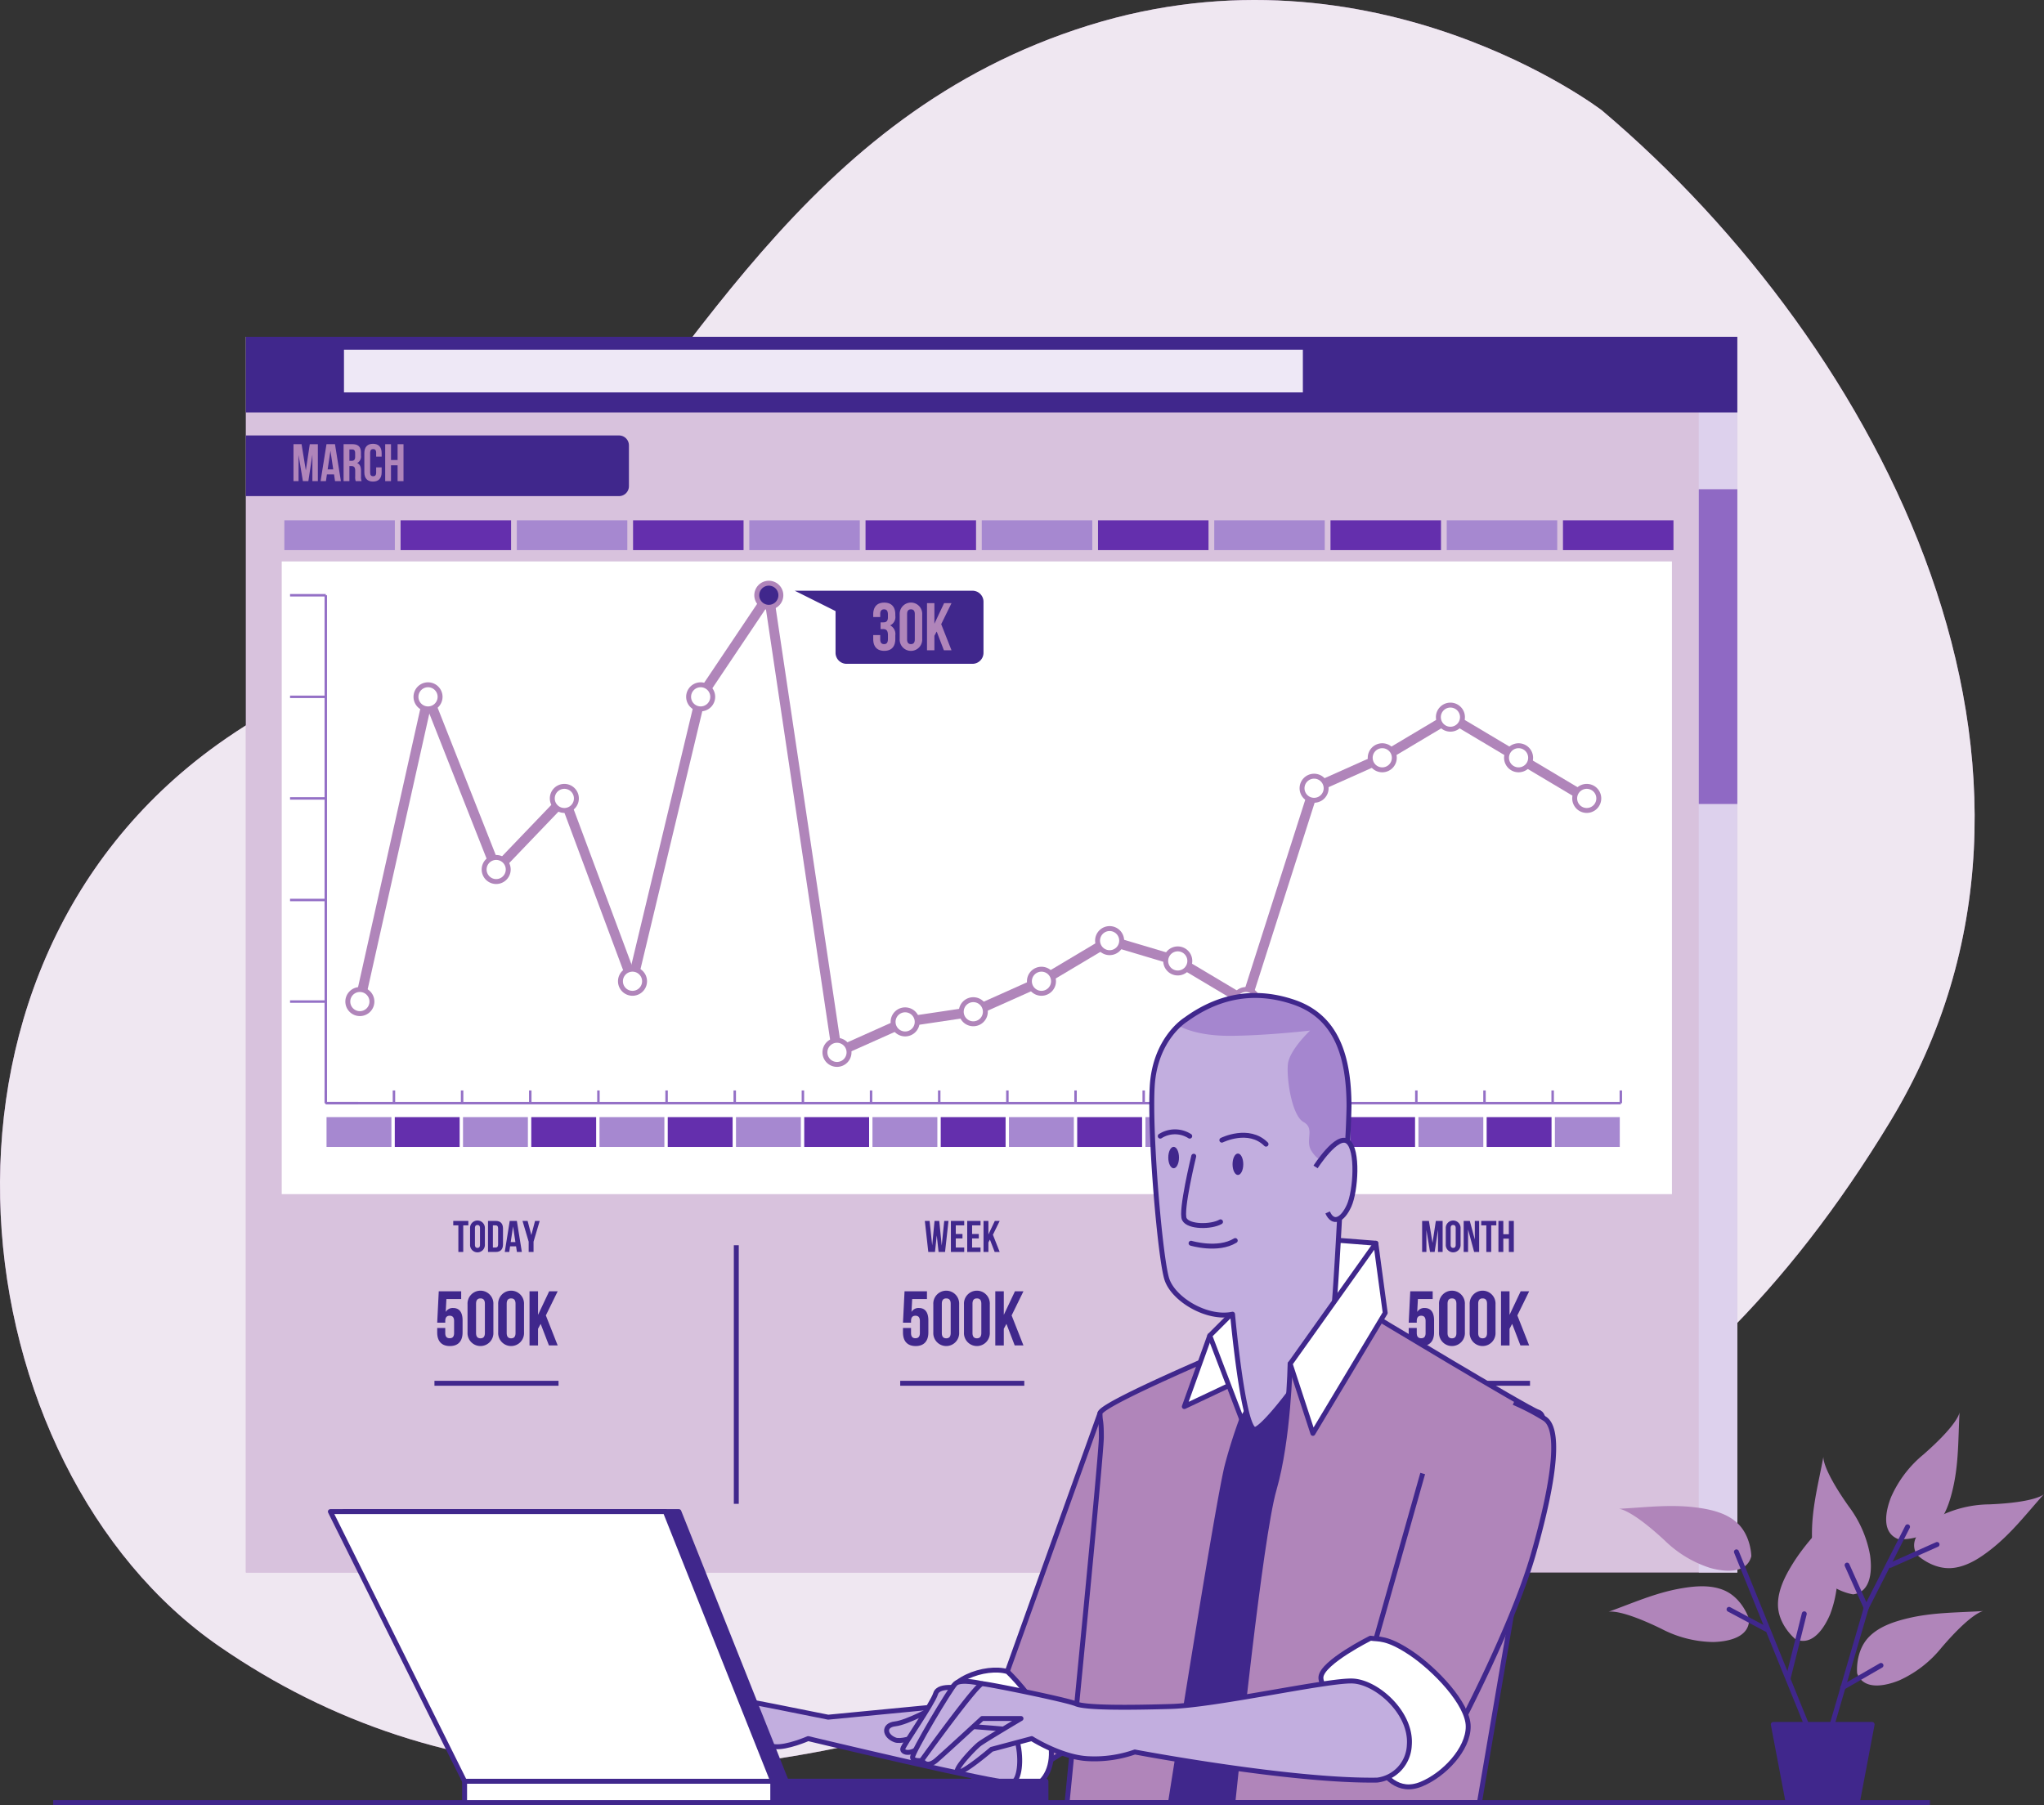 <svg id="_4" data-name="4" xmlns="http://www.w3.org/2000/svg" xmlns:xlink="http://www.w3.org/1999/xlink" width="414.958" height="366.504" viewBox="0 0 414.958 366.504">
  <rect x="0" y="0" width="414.958" height="366.504" fill="#333333" stroke="none"/>
  <defs>
    <clipPath id="clip-path">
      <rect id="Rectángulo_381702" data-name="Rectángulo 381702" width="414.958" height="366.504" fill="none"/>
    </clipPath>
    <clipPath id="clip-path-3">
      <rect id="Rectángulo_381649" data-name="Rectángulo 381649" width="400.878" height="359.475" fill="none"/>
    </clipPath>
    <clipPath id="clip-path-5">
      <rect id="Rectángulo_381653" data-name="Rectángulo 381653" width="302.786" height="250.892" transform="translate(49.914 68.386)" fill="none"/>
    </clipPath>
    <clipPath id="clip-path-9">
      <path id="Trazado_828575" data-name="Trazado 828575" d="M240.71,207.034s-6.252,3.806-6.8,13.592,1.631,35.066,2.99,39.144,8.155,8.155,13.32,7.068c0,0,2.175,23.921,4.621,23.378s15.223-17.67,15.767-22.563,1.359-20.659,1.359-20.659a173.281,173.281,0,0,0,1.9-22.29c0-10.059-2.446-18.214-11.145-21.2a24.212,24.212,0,0,0-7.909-1.383,23.765,23.765,0,0,0-14.11,4.916" fill="none"/>
    </clipPath>
  </defs>
  <g id="Grupo_1076029" data-name="Grupo 1076029" clip-path="url(#clip-path)">
    <g id="Grupo_1076007" data-name="Grupo 1076007">
      <g id="Grupo_1076006" data-name="Grupo 1076006" clip-path="url(#clip-path)">
        <path id="Trazado_828466" data-name="Trazado 828466" d="M325.193,22.4s-46.164-35.357-104.21-17.23S140.006,74.509,107.507,110.234c-17.019,18.709-42.784,26.215-63.239,40.845-65.4,46.78-52.377,146.948.321,183.249,45.621,31.425,101.449,33.118,173.206,6.645s123.194-42.629,166-113.357S382.207,70.57,325.193,22.4" fill="#b085ba"/>
        <g id="Grupo_1076005" data-name="Grupo 1076005" opacity="0.8">
          <g id="Grupo_1076004" data-name="Grupo 1076004">
            <g id="Grupo_1076003" data-name="Grupo 1076003" clip-path="url(#clip-path-3)">
              <path id="Trazado_828467" data-name="Trazado 828467" d="M325.193,22.4s-46.164-35.357-104.21-17.23S140.006,74.509,107.507,110.234c-17.019,18.709-42.784,26.215-63.239,40.845-65.4,46.78-52.377,146.948.321,183.249,45.621,31.425,101.449,33.118,173.206,6.645s123.194-42.629,166-113.357S382.207,70.57,325.193,22.4" fill="#fff"/>
            </g>
          </g>
        </g>
      </g>
    </g>
    <rect id="Rectángulo_381651" data-name="Rectángulo 381651" width="302.786" height="250.893" transform="translate(49.914 68.385)" fill="#b085ba"/>
    <g id="Grupo_1076012" data-name="Grupo 1076012">
      <g id="Grupo_1076011" data-name="Grupo 1076011" clip-path="url(#clip-path)">
        <g id="Grupo_1076010" data-name="Grupo 1076010" opacity="0.5">
          <g id="Grupo_1076009" data-name="Grupo 1076009">
            <g id="Grupo_1076008" data-name="Grupo 1076008" clip-path="url(#clip-path-5)">
              <rect id="Rectángulo_381652" data-name="Rectángulo 381652" width="302.786" height="250.893" transform="translate(49.914 68.385)" fill="#fff"/>
            </g>
          </g>
        </g>
      </g>
    </g>
    <rect id="Rectángulo_381655" data-name="Rectángulo 381655" width="282.229" height="128.463" transform="translate(57.195 113.995)" fill="#fff"/>
    <line id="Línea_4053" data-name="Línea 4053" x2="262.908" transform="translate(66.139 223.986)" fill="none" stroke="#9470c6" stroke-miterlimit="10" stroke-width="0.5"/>
    <line id="Línea_4054" data-name="Línea 4054" y1="2.578" transform="translate(66.139 221.408)" fill="none" stroke="#9470c6" stroke-miterlimit="10" stroke-width="0.5"/>
    <line id="Línea_4055" data-name="Línea 4055" y1="2.578" transform="translate(79.976 221.408)" fill="none" stroke="#9470c6" stroke-miterlimit="10" stroke-width="0.5"/>
    <line id="Línea_4056" data-name="Línea 4056" y1="2.578" transform="translate(93.813 221.408)" fill="none" stroke="#9470c6" stroke-miterlimit="10" stroke-width="0.5"/>
    <line id="Línea_4057" data-name="Línea 4057" y1="2.578" transform="translate(107.651 221.408)" fill="none" stroke="#9470c6" stroke-miterlimit="10" stroke-width="0.5"/>
    <line id="Línea_4058" data-name="Línea 4058" y1="2.578" transform="translate(121.488 221.408)" fill="none" stroke="#9470c6" stroke-miterlimit="10" stroke-width="0.5"/>
    <line id="Línea_4059" data-name="Línea 4059" y1="2.578" transform="translate(135.325 221.408)" fill="none" stroke="#9470c6" stroke-miterlimit="10" stroke-width="0.5"/>
    <line id="Línea_4060" data-name="Línea 4060" y1="2.578" transform="translate(149.163 221.408)" fill="none" stroke="#9470c6" stroke-miterlimit="10" stroke-width="0.5"/>
    <line id="Línea_4061" data-name="Línea 4061" y1="2.578" transform="translate(163 221.408)" fill="none" stroke="#9470c6" stroke-miterlimit="10" stroke-width="0.5"/>
    <line id="Línea_4062" data-name="Línea 4062" y1="2.578" transform="translate(176.837 221.408)" fill="none" stroke="#9470c6" stroke-miterlimit="10" stroke-width="0.5"/>
    <line id="Línea_4063" data-name="Línea 4063" y1="2.578" transform="translate(190.674 221.408)" fill="none" stroke="#9470c6" stroke-miterlimit="10" stroke-width="0.5"/>
    <line id="Línea_4064" data-name="Línea 4064" y1="2.578" transform="translate(204.512 221.408)" fill="none" stroke="#9470c6" stroke-miterlimit="10" stroke-width="0.5"/>
    <line id="Línea_4065" data-name="Línea 4065" y1="2.578" transform="translate(218.349 221.408)" fill="none" stroke="#9470c6" stroke-miterlimit="10" stroke-width="0.5"/>
    <line id="Línea_4066" data-name="Línea 4066" y1="2.578" transform="translate(232.186 221.408)" fill="none" stroke="#9470c6" stroke-miterlimit="10" stroke-width="0.5"/>
    <line id="Línea_4067" data-name="Línea 4067" y1="2.578" transform="translate(246.023 221.408)" fill="none" stroke="#9470c6" stroke-miterlimit="10" stroke-width="0.5"/>
    <line id="Línea_4068" data-name="Línea 4068" y1="2.578" transform="translate(259.861 221.408)" fill="none" stroke="#9470c6" stroke-miterlimit="10" stroke-width="0.5"/>
    <line id="Línea_4069" data-name="Línea 4069" y1="2.578" transform="translate(273.698 221.408)" fill="none" stroke="#9470c6" stroke-miterlimit="10" stroke-width="0.5"/>
    <line id="Línea_4070" data-name="Línea 4070" y1="2.578" transform="translate(287.535 221.408)" fill="none" stroke="#9470c6" stroke-miterlimit="10" stroke-width="0.5"/>
    <line id="Línea_4071" data-name="Línea 4071" y1="2.578" transform="translate(301.372 221.408)" fill="none" stroke="#9470c6" stroke-miterlimit="10" stroke-width="0.5"/>
    <line id="Línea_4072" data-name="Línea 4072" y1="2.578" transform="translate(315.21 221.408)" fill="none" stroke="#9470c6" stroke-miterlimit="10" stroke-width="0.5"/>
    <line id="Línea_4073" data-name="Línea 4073" y1="2.578" transform="translate(329.047 221.408)" fill="none" stroke="#9470c6" stroke-miterlimit="10" stroke-width="0.5"/>
    <line id="Línea_4074" data-name="Línea 4074" y1="103.125" transform="translate(66.139 120.861)" fill="none" stroke="#9470c6" stroke-miterlimit="10" stroke-width="0.5"/>
    <line id="Línea_4075" data-name="Línea 4075" x2="6.573" transform="translate(66.139 223.986)" fill="none" stroke="#9470c6" stroke-miterlimit="10" stroke-width="0.5"/>
    <line id="Línea_4076" data-name="Línea 4076" x1="7.255" transform="translate(58.884 203.361)" fill="none" stroke="#9470c6" stroke-miterlimit="10" stroke-width="0.5"/>
    <line id="Línea_4077" data-name="Línea 4077" x1="7.255" transform="translate(58.884 182.736)" fill="none" stroke="#9470c6" stroke-miterlimit="10" stroke-width="0.5"/>
    <line id="Línea_4078" data-name="Línea 4078" x1="7.255" transform="translate(58.884 162.111)" fill="none" stroke="#9470c6" stroke-miterlimit="10" stroke-width="0.5"/>
    <line id="Línea_4079" data-name="Línea 4079" x1="7.255" transform="translate(58.884 141.486)" fill="none" stroke="#9470c6" stroke-miterlimit="10" stroke-width="0.5"/>
    <line id="Línea_4080" data-name="Línea 4080" x1="7.255" transform="translate(58.884 120.861)" fill="none" stroke="#9470c6" stroke-miterlimit="10" stroke-width="0.5"/>
    <line id="Línea_4081" data-name="Línea 4081" x1="13.837" y2="61.875" transform="translate(73.058 141.486)" fill="none" stroke="#b085ba" stroke-linecap="round" stroke-miterlimit="10" stroke-width="2"/>
    <line id="Línea_4082" data-name="Línea 4082" x1="13.837" y1="35.063" transform="translate(86.895 141.485)" fill="none" stroke="#b085ba" stroke-linecap="round" stroke-miterlimit="10" stroke-width="2"/>
    <line id="Línea_4083" data-name="Línea 4083" x1="13.837" y2="14.438" transform="translate(100.732 162.111)" fill="none" stroke="#b085ba" stroke-linecap="round" stroke-miterlimit="10" stroke-width="2"/>
    <line id="Línea_4084" data-name="Línea 4084" x1="13.837" y1="37.125" transform="translate(114.57 162.111)" fill="none" stroke="#b085ba" stroke-linecap="round" stroke-miterlimit="10" stroke-width="2"/>
    <line id="Línea_4085" data-name="Línea 4085" x1="13.837" y2="57.75" transform="translate(128.407 141.486)" fill="none" stroke="#b085ba" stroke-linecap="round" stroke-miterlimit="10" stroke-width="2"/>
    <line id="Línea_4086" data-name="Línea 4086" x1="13.837" y2="20.625" transform="translate(142.244 120.861)" fill="none" stroke="#b085ba" stroke-linecap="round" stroke-miterlimit="10" stroke-width="2"/>
    <line id="Línea_4087" data-name="Línea 4087" x1="13.837" y1="92.813" transform="translate(156.081 120.86)" fill="none" stroke="#b085ba" stroke-linecap="round" stroke-miterlimit="10" stroke-width="2"/>
    <line id="Línea_4088" data-name="Línea 4088" x1="13.837" y2="6.188" transform="translate(169.919 207.486)" fill="none" stroke="#b085ba" stroke-linecap="round" stroke-miterlimit="10" stroke-width="2"/>
    <line id="Línea_4089" data-name="Línea 4089" x1="13.837" y2="2.062" transform="translate(183.756 205.423)" fill="none" stroke="#b085ba" stroke-linecap="round" stroke-miterlimit="10" stroke-width="2"/>
    <line id="Línea_4090" data-name="Línea 4090" x1="13.837" y2="6.187" transform="translate(197.593 199.236)" fill="none" stroke="#b085ba" stroke-linecap="round" stroke-miterlimit="10" stroke-width="2"/>
    <line id="Línea_4091" data-name="Línea 4091" x1="13.837" y2="8.25" transform="translate(211.43 190.986)" fill="none" stroke="#b085ba" stroke-linecap="round" stroke-miterlimit="10" stroke-width="2"/>
    <line id="Línea_4092" data-name="Línea 4092" x1="13.837" y1="4.125" transform="translate(225.268 190.986)" fill="none" stroke="#b085ba" stroke-linecap="round" stroke-miterlimit="10" stroke-width="2"/>
    <line id="Línea_4093" data-name="Línea 4093" x1="13.837" y1="8.25" transform="translate(239.105 195.111)" fill="none" stroke="#b085ba" stroke-linecap="round" stroke-miterlimit="10" stroke-width="2"/>
    <line id="Línea_4094" data-name="Línea 4094" x1="13.837" y2="43.313" transform="translate(252.942 160.048)" fill="none" stroke="#b085ba" stroke-linecap="round" stroke-miterlimit="10" stroke-width="2"/>
    <line id="Línea_4095" data-name="Línea 4095" x1="13.837" y2="6.187" transform="translate(266.78 153.861)" fill="none" stroke="#b085ba" stroke-linecap="round" stroke-miterlimit="10" stroke-width="2"/>
    <line id="Línea_4096" data-name="Línea 4096" x1="13.837" y2="8.25" transform="translate(280.617 145.611)" fill="none" stroke="#b085ba" stroke-linecap="round" stroke-miterlimit="10" stroke-width="2"/>
    <line id="Línea_4097" data-name="Línea 4097" x1="13.837" y1="8.25" transform="translate(294.454 145.611)" fill="none" stroke="#b085ba" stroke-linecap="round" stroke-miterlimit="10" stroke-width="2"/>
    <line id="Línea_4098" data-name="Línea 4098" x1="13.837" y1="8.25" transform="translate(308.291 153.861)" fill="none" stroke="#b085ba" stroke-linecap="round" stroke-miterlimit="10" stroke-width="2"/>
    <g id="Grupo_1076014" data-name="Grupo 1076014">
      <g id="Grupo_1076013" data-name="Grupo 1076013" clip-path="url(#clip-path)">
        <path id="Trazado_828468" data-name="Trazado 828468" d="M73.058,200.915h0a2.446,2.446,0,1,1-2.447,2.446,2.446,2.446,0,0,1,2.447-2.446" fill="#fff"/>
        <path id="Trazado_828469" data-name="Trazado 828469" d="M73.058,200.915h0a2.446,2.446,0,1,1-2.447,2.446A2.446,2.446,0,0,1,73.058,200.915Z" fill="none" stroke="#b085ba" stroke-linecap="round" stroke-linejoin="round" stroke-width="1"/>
        <path id="Trazado_828470" data-name="Trazado 828470" d="M86.895,139.04h0a2.446,2.446,0,1,1-2.446,2.446,2.446,2.446,0,0,1,2.446-2.446" fill="#fff"/>
        <path id="Trazado_828471" data-name="Trazado 828471" d="M86.895,139.04h0a2.446,2.446,0,1,1-2.446,2.446A2.446,2.446,0,0,1,86.895,139.04Z" fill="none" stroke="#b085ba" stroke-linecap="round" stroke-linejoin="round" stroke-width="1"/>
        <path id="Trazado_828472" data-name="Trazado 828472" d="M100.732,174.1h0a2.445,2.445,0,1,1-2.446,2.447,2.446,2.446,0,0,1,2.446-2.447" fill="#fff"/>
        <path id="Trazado_828473" data-name="Trazado 828473" d="M100.732,174.1h0a2.445,2.445,0,1,1-2.446,2.447A2.446,2.446,0,0,1,100.732,174.1Z" fill="none" stroke="#b085ba" stroke-linecap="round" stroke-linejoin="round" stroke-width="1"/>
        <path id="Trazado_828474" data-name="Trazado 828474" d="M114.569,159.665h0a2.446,2.446,0,1,1-2.446,2.446,2.446,2.446,0,0,1,2.446-2.446" fill="#fff"/>
        <path id="Trazado_828475" data-name="Trazado 828475" d="M114.569,159.665h0a2.446,2.446,0,1,1-2.446,2.446A2.446,2.446,0,0,1,114.569,159.665Z" fill="none" stroke="#b085ba" stroke-linecap="round" stroke-linejoin="round" stroke-width="1"/>
        <path id="Trazado_828476" data-name="Trazado 828476" d="M128.407,196.79h0a2.446,2.446,0,1,1-2.446,2.446,2.446,2.446,0,0,1,2.446-2.446" fill="#fff"/>
        <path id="Trazado_828477" data-name="Trazado 828477" d="M128.407,196.79h0a2.446,2.446,0,1,1-2.446,2.446A2.446,2.446,0,0,1,128.407,196.79Z" fill="none" stroke="#b085ba" stroke-linecap="round" stroke-linejoin="round" stroke-width="1"/>
        <path id="Trazado_828478" data-name="Trazado 828478" d="M142.244,139.04h0a2.446,2.446,0,1,1-2.446,2.446,2.446,2.446,0,0,1,2.446-2.446" fill="#fff"/>
        <path id="Trazado_828479" data-name="Trazado 828479" d="M142.244,139.04h0a2.446,2.446,0,1,1-2.446,2.446A2.446,2.446,0,0,1,142.244,139.04Z" fill="none" stroke="#b085ba" stroke-linecap="round" stroke-linejoin="round" stroke-width="1"/>
        <path id="Trazado_828480" data-name="Trazado 828480" d="M156.081,118.415h0a2.445,2.445,0,1,1-2.446,2.446,2.446,2.446,0,0,1,2.446-2.446" fill="#40278c"/>
        <path id="Trazado_828481" data-name="Trazado 828481" d="M156.081,118.415h0a2.445,2.445,0,1,1-2.446,2.446A2.446,2.446,0,0,1,156.081,118.415Z" fill="none" stroke="#b085ba" stroke-linecap="round" stroke-linejoin="round" stroke-width="1"/>
        <path id="Trazado_828482" data-name="Trazado 828482" d="M169.918,211.228h0a2.446,2.446,0,1,1-2.446,2.446,2.446,2.446,0,0,1,2.446-2.446" fill="#fff"/>
        <path id="Trazado_828483" data-name="Trazado 828483" d="M169.918,211.228h0a2.446,2.446,0,1,1-2.446,2.446A2.446,2.446,0,0,1,169.918,211.228Z" fill="none" stroke="#b085ba" stroke-linecap="round" stroke-linejoin="round" stroke-width="1"/>
        <path id="Trazado_828484" data-name="Trazado 828484" d="M183.756,205.04h0a2.446,2.446,0,1,1-2.446,2.446,2.446,2.446,0,0,1,2.446-2.446" fill="#fff"/>
        <path id="Trazado_828485" data-name="Trazado 828485" d="M183.756,205.04h0a2.446,2.446,0,1,1-2.446,2.446A2.446,2.446,0,0,1,183.756,205.04Z" fill="none" stroke="#b085ba" stroke-linecap="round" stroke-linejoin="round" stroke-width="1"/>
        <path id="Trazado_828486" data-name="Trazado 828486" d="M197.593,202.978h0a2.446,2.446,0,1,1-2.446,2.446,2.446,2.446,0,0,1,2.446-2.446" fill="#fff"/>
        <path id="Trazado_828487" data-name="Trazado 828487" d="M197.593,202.978h0a2.446,2.446,0,1,1-2.446,2.446A2.446,2.446,0,0,1,197.593,202.978Z" fill="none" stroke="#b085ba" stroke-linecap="round" stroke-linejoin="round" stroke-width="1"/>
        <path id="Trazado_828488" data-name="Trazado 828488" d="M211.43,196.79h0a2.446,2.446,0,1,1-2.446,2.446,2.446,2.446,0,0,1,2.446-2.446" fill="#fff"/>
        <path id="Trazado_828489" data-name="Trazado 828489" d="M211.43,196.79h0a2.446,2.446,0,1,1-2.446,2.446A2.446,2.446,0,0,1,211.43,196.79Z" fill="none" stroke="#b085ba" stroke-linecap="round" stroke-linejoin="round" stroke-width="1"/>
        <path id="Trazado_828490" data-name="Trazado 828490" d="M225.268,188.54h0a2.446,2.446,0,1,1-2.447,2.446,2.447,2.447,0,0,1,2.447-2.446" fill="#fff"/>
        <path id="Trazado_828491" data-name="Trazado 828491" d="M225.268,188.54h0a2.446,2.446,0,1,1-2.447,2.446A2.447,2.447,0,0,1,225.268,188.54Z" fill="none" stroke="#b085ba" stroke-linecap="round" stroke-linejoin="round" stroke-width="1"/>
        <path id="Trazado_828492" data-name="Trazado 828492" d="M239.1,192.665h0a2.446,2.446,0,1,1-2.446,2.446,2.446,2.446,0,0,1,2.446-2.446" fill="#fff"/>
        <path id="Trazado_828493" data-name="Trazado 828493" d="M239.1,192.665h0a2.446,2.446,0,1,1-2.446,2.446A2.446,2.446,0,0,1,239.1,192.665Z" fill="none" stroke="#b085ba" stroke-linecap="round" stroke-linejoin="round" stroke-width="1"/>
        <path id="Trazado_828494" data-name="Trazado 828494" d="M252.942,200.915h0a2.446,2.446,0,1,1-2.446,2.446,2.446,2.446,0,0,1,2.446-2.446" fill="#fff"/>
        <path id="Trazado_828495" data-name="Trazado 828495" d="M252.942,200.915h0a2.446,2.446,0,1,1-2.446,2.446A2.446,2.446,0,0,1,252.942,200.915Z" fill="none" stroke="#b085ba" stroke-linecap="round" stroke-linejoin="round" stroke-width="1"/>
        <path id="Trazado_828496" data-name="Trazado 828496" d="M266.779,157.6h0a2.445,2.445,0,1,1-2.446,2.447,2.446,2.446,0,0,1,2.446-2.447" fill="#fff"/>
        <path id="Trazado_828497" data-name="Trazado 828497" d="M266.779,157.6h0a2.445,2.445,0,1,1-2.446,2.447A2.446,2.446,0,0,1,266.779,157.6Z" fill="none" stroke="#b085ba" stroke-linecap="round" stroke-linejoin="round" stroke-width="1"/>
        <path id="Trazado_828498" data-name="Trazado 828498" d="M280.617,151.415h0a2.446,2.446,0,1,1-2.446,2.446,2.446,2.446,0,0,1,2.446-2.446" fill="#fff"/>
        <path id="Trazado_828499" data-name="Trazado 828499" d="M280.617,151.415h0a2.446,2.446,0,1,1-2.446,2.446A2.446,2.446,0,0,1,280.617,151.415Z" fill="none" stroke="#b085ba" stroke-linecap="round" stroke-linejoin="round" stroke-width="1"/>
        <path id="Trazado_828500" data-name="Trazado 828500" d="M294.454,143.165h0a2.446,2.446,0,1,1-2.446,2.446,2.446,2.446,0,0,1,2.446-2.446" fill="#fff"/>
        <path id="Trazado_828501" data-name="Trazado 828501" d="M294.454,143.165h0a2.446,2.446,0,1,1-2.446,2.446A2.446,2.446,0,0,1,294.454,143.165Z" fill="none" stroke="#b085ba" stroke-linecap="round" stroke-linejoin="round" stroke-width="1"/>
        <path id="Trazado_828502" data-name="Trazado 828502" d="M308.291,151.415h0a2.446,2.446,0,1,1-2.446,2.446,2.446,2.446,0,0,1,2.446-2.446" fill="#fff"/>
        <path id="Trazado_828503" data-name="Trazado 828503" d="M308.291,151.415h0a2.446,2.446,0,1,1-2.446,2.446A2.446,2.446,0,0,1,308.291,151.415Z" fill="none" stroke="#b085ba" stroke-linecap="round" stroke-linejoin="round" stroke-width="1"/>
        <path id="Trazado_828504" data-name="Trazado 828504" d="M322.128,159.665h0a2.446,2.446,0,1,1-2.446,2.446,2.446,2.446,0,0,1,2.446-2.446" fill="#fff"/>
        <path id="Trazado_828505" data-name="Trazado 828505" d="M322.128,159.665h0a2.446,2.446,0,1,1-2.446,2.446A2.446,2.446,0,0,1,322.128,159.665Z" fill="none" stroke="#b085ba" stroke-linecap="round" stroke-linejoin="round" stroke-width="1"/>
        <rect id="Rectángulo_381656" data-name="Rectángulo 381656" width="7.824" height="250.893" transform="translate(344.876 68.385)" fill="#ddd1ed"/>
        <rect id="Rectángulo_381657" data-name="Rectángulo 381657" width="7.824" height="63.907" transform="translate(344.876 99.335)" fill="#8f69c4"/>
        <rect id="Rectángulo_381658" data-name="Rectángulo 381658" width="302.786" height="15.359" transform="translate(49.914 68.385)" fill="#40278c"/>
        <path id="Trazado_828506" data-name="Trazado 828506" d="M125.664,100.732H49.913V88.415h75.751a2.017,2.017,0,0,1,2.016,2.016v8.285a2.017,2.017,0,0,1-2.016,2.016" fill="#40278c"/>
        <path id="Trazado_828507" data-name="Trazado 828507" d="M62.09,95.514l.8-5.324h1.639v7.5H63.418V92.311L62.6,97.689H61.49l-.878-5.3v5.3H59.583v-7.5h1.639Z" fill="#b085ba"/>
        <path id="Trazado_828508" data-name="Trazado 828508" d="M69.206,97.689H68.017l-.2-1.361H66.367l-.2,1.361H65.082l1.2-7.5h1.725ZM66.517,95.31h1.135l-.567-3.792Z" fill="#b085ba"/>
        <path id="Trazado_828509" data-name="Trazado 828509" d="M72.217,97.688a2.318,2.318,0,0,1-.106-.921V95.589c0-.7-.236-.954-.772-.954h-.407v3.053H69.754v-7.5h1.778c1.221,0,1.746.568,1.746,1.725V92.5a1.494,1.494,0,0,1-.771,1.521c.589.246.782.814.782,1.6v1.157a2.2,2.2,0,0,0,.128.91Zm-1.285-6.427v2.3h.461c.439,0,.707-.193.707-.793v-.739c0-.535-.182-.771-.6-.771Z" fill="#b085ba"/>
        <path id="Trazado_828510" data-name="Trazado 828510" d="M77.479,94.893v1c0,1.2-.6,1.886-1.757,1.886s-1.756-.686-1.756-1.886v-3.9c0-1.2.6-1.885,1.756-1.885s1.757.685,1.757,1.885v.728H76.365v-.8c0-.535-.236-.739-.611-.739s-.61.2-.61.739v4.049c0,.536.235.728.61.728s.611-.192.611-.728V94.893Z" fill="#b085ba"/>
        <path id="Trazado_828511" data-name="Trazado 828511" d="M79.376,97.689H78.2v-7.5h1.178V93.4h1.339V90.191h1.2v7.5h-1.2V94.475H79.376Z" fill="#b085ba"/>
        <rect id="Rectángulo_381659" data-name="Rectángulo 381659" width="194.667" height="8.667" transform="translate(69.831 71.004)" fill="#eee8f6"/>
        <rect id="Rectángulo_381660" data-name="Rectángulo 381660" width="13.171" height="6.055" transform="translate(66.29 226.821)" fill="#a688d0"/>
        <rect id="Rectángulo_381661" data-name="Rectángulo 381661" width="13.17" height="6.055" transform="translate(80.145 226.821)" fill="#642fad"/>
        <rect id="Rectángulo_381662" data-name="Rectángulo 381662" width="13.171" height="6.055" transform="translate(93.998 226.821)" fill="#a688d0"/>
        <rect id="Rectángulo_381663" data-name="Rectángulo 381663" width="13.171" height="6.055" transform="translate(107.852 226.821)" fill="#642fad"/>
        <rect id="Rectángulo_381664" data-name="Rectángulo 381664" width="13.17" height="6.055" transform="translate(121.707 226.821)" fill="#a688d0"/>
        <rect id="Rectángulo_381665" data-name="Rectángulo 381665" width="13.171" height="6.055" transform="translate(135.561 226.821)" fill="#642fad"/>
        <rect id="Rectángulo_381666" data-name="Rectángulo 381666" width="13.171" height="6.055" transform="translate(149.415 226.821)" fill="#a688d0"/>
        <rect id="Rectángulo_381667" data-name="Rectángulo 381667" width="13.171" height="6.055" transform="translate(163.269 226.821)" fill="#642fad"/>
        <rect id="Rectángulo_381668" data-name="Rectángulo 381668" width="13.171" height="6.055" transform="translate(177.123 226.821)" fill="#a688d0"/>
        <rect id="Rectángulo_381669" data-name="Rectángulo 381669" width="13.171" height="6.055" transform="translate(190.978 226.821)" fill="#642fad"/>
        <rect id="Rectángulo_381670" data-name="Rectángulo 381670" width="13.171" height="6.055" transform="translate(204.832 226.821)" fill="#a688d0"/>
        <rect id="Rectángulo_381671" data-name="Rectángulo 381671" width="13.17" height="6.055" transform="translate(218.687 226.821)" fill="#642fad"/>
        <rect id="Rectángulo_381672" data-name="Rectángulo 381672" width="13.17" height="6.055" transform="translate(232.541 226.821)" fill="#a688d0"/>
        <rect id="Rectángulo_381673" data-name="Rectángulo 381673" width="13.171" height="6.055" transform="translate(246.395 226.821)" fill="#642fad"/>
        <rect id="Rectángulo_381674" data-name="Rectángulo 381674" width="13.17" height="6.055" transform="translate(260.25 226.821)" fill="#a688d0"/>
        <rect id="Rectángulo_381675" data-name="Rectángulo 381675" width="13.171" height="6.055" transform="translate(274.103 226.821)" fill="#642fad"/>
        <rect id="Rectángulo_381676" data-name="Rectángulo 381676" width="13.17" height="6.055" transform="translate(287.958 226.821)" fill="#a688d0"/>
        <rect id="Rectángulo_381677" data-name="Rectángulo 381677" width="13.171" height="6.055" transform="translate(301.811 226.821)" fill="#642fad"/>
        <rect id="Rectángulo_381678" data-name="Rectángulo 381678" width="13.171" height="6.055" transform="translate(315.666 226.821)" fill="#a688d0"/>
        <rect id="Rectángulo_381679" data-name="Rectángulo 381679" width="22.433" height="6.055" transform="translate(57.726 105.641)" fill="#a688d0"/>
        <rect id="Rectángulo_381680" data-name="Rectángulo 381680" width="22.433" height="6.055" transform="translate(81.324 105.641)" fill="#642fad"/>
        <rect id="Rectángulo_381681" data-name="Rectángulo 381681" width="22.433" height="6.055" transform="translate(104.922 105.641)" fill="#a688d0"/>
        <rect id="Rectángulo_381682" data-name="Rectángulo 381682" width="22.433" height="6.055" transform="translate(128.519 105.641)" fill="#642fad"/>
        <rect id="Rectángulo_381683" data-name="Rectángulo 381683" width="22.433" height="6.055" transform="translate(152.117 105.641)" fill="#a688d0"/>
        <rect id="Rectángulo_381684" data-name="Rectángulo 381684" width="22.433" height="6.055" transform="translate(175.715 105.641)" fill="#642fad"/>
        <rect id="Rectángulo_381685" data-name="Rectángulo 381685" width="22.433" height="6.055" transform="translate(199.313 105.641)" fill="#a688d0"/>
        <rect id="Rectángulo_381686" data-name="Rectángulo 381686" width="22.433" height="6.055" transform="translate(222.911 105.641)" fill="#642fad"/>
        <rect id="Rectángulo_381687" data-name="Rectángulo 381687" width="22.433" height="6.055" transform="translate(246.509 105.641)" fill="#a688d0"/>
        <rect id="Rectángulo_381688" data-name="Rectángulo 381688" width="22.433" height="6.055" transform="translate(270.107 105.641)" fill="#642fad"/>
        <rect id="Rectángulo_381689" data-name="Rectángulo 381689" width="22.433" height="6.055" transform="translate(293.705 105.641)" fill="#a688d0"/>
        <rect id="Rectángulo_381690" data-name="Rectángulo 381690" width="22.433" height="6.055" transform="translate(317.303 105.641)" fill="#642fad"/>
        <path id="Trazado_828512" data-name="Trazado 828512" d="M197.418,119.938H161.34l8.286,4.143v8.458a2.243,2.243,0,0,0,2.244,2.244h25.548a2.244,2.244,0,0,0,2.244-2.244V122.182a2.244,2.244,0,0,0-2.244-2.244" fill="#40278c"/>
        <path id="Trazado_828513" data-name="Trazado 828513" d="M180.257,124.817c0-.862-.3-1.094-.78-1.094s-.78.26-.78.944v.615h-1.422v-.52c0-1.532.766-2.407,2.243-2.407s2.243.875,2.243,2.407v.246a1.865,1.865,0,0,1-1.053,1.97,1.953,1.953,0,0,1,1.053,2.011v.752c0,1.533-.766,2.408-2.243,2.408s-2.243-.875-2.243-2.408v-.793H178.7v.889c0,.684.3.944.78.944s.78-.232.78-1.08v-.753c0-.889-.3-1.217-.985-1.217h-.506v-1.368h.588c.561,0,.9-.246.9-1.012Z" fill="#b085ba"/>
        <path id="Trazado_828514" data-name="Trazado 828514" d="M182.65,124.762a2.288,2.288,0,1,1,4.569,0v4.979a2.288,2.288,0,1,1-4.569,0Zm1.505,5.075c0,.684.3.944.78.944s.78-.26.78-.944v-5.171c0-.684-.3-.943-.78-.943s-.78.259-.78.943Z" fill="#b085ba"/>
        <path id="Trazado_828515" data-name="Trazado 828515" d="M190.159,128.223l-.465.876v2.94h-1.5v-9.575h1.5v4.172l1.97-4.172h1.505l-2.093,4.268,2.093,5.307h-1.546Z" fill="#b085ba"/>
        <path id="Trazado_828516" data-name="Trazado 828516" d="M90.393,269.629v1.02c0,.786.345,1.068.9,1.068s.895-.282.895-1.068v-2.418c0-.785-.346-1.083-.895-1.083s-.9.3-.9,1.083v.331H88.759l.315-6.375h4.553v1.57h-3l-.141,2.622a1.646,1.646,0,0,1,1.508-.8c1.271,0,1.915.895,1.915,2.512v2.45c0,1.758-.879,2.763-2.576,2.763s-2.575-1.005-2.575-2.763v-.911Z" fill="#40278c"/>
        <path id="Trazado_828517" data-name="Trazado 828517" d="M94.917,264.824a2.626,2.626,0,1,1,5.245,0v5.716a2.626,2.626,0,1,1-5.245,0Zm1.727,5.825c0,.785.346,1.084.9,1.084s.895-.3.895-1.084v-5.935c0-.785-.346-1.083-.895-1.083s-.9.3-.9,1.083Z" fill="#40278c"/>
        <path id="Trazado_828518" data-name="Trazado 828518" d="M101.138,264.824a2.626,2.626,0,1,1,5.245,0v5.716a2.626,2.626,0,1,1-5.245,0Zm1.727,5.825c0,.785.346,1.084.9,1.084s.894-.3.894-1.084v-5.935c0-.785-.346-1.083-.894-1.083s-.9.3-.9,1.083Z" fill="#40278c"/>
        <path id="Trazado_828519" data-name="Trazado 828519" d="M109.761,268.8l-.534,1.005v3.376H107.5V262.187h1.727v4.789l2.262-4.789h1.726l-2.4,4.9,2.4,6.093h-1.774Z" fill="#40278c"/>
        <line id="Línea_4099" data-name="Línea 4099" x2="25.189" transform="translate(88.198 280.863)" fill="none" stroke="#40278c" stroke-miterlimit="10" stroke-width="1"/>
        <path id="Trazado_828520" data-name="Trazado 828520" d="M184.951,269.629v1.02c0,.786.345,1.068.895,1.068s.9-.282.9-1.068v-2.418c0-.785-.346-1.083-.9-1.083s-.895.3-.895,1.083v.331h-1.634l.315-6.375h4.553v1.57h-3l-.141,2.622a1.646,1.646,0,0,1,1.508-.8c1.271,0,1.915.895,1.915,2.512v2.45c0,1.758-.879,2.763-2.576,2.763s-2.575-1.005-2.575-2.763v-.911Z" fill="#40278c"/>
        <path id="Trazado_828521" data-name="Trazado 828521" d="M189.475,264.824a2.626,2.626,0,1,1,5.245,0v5.716a2.626,2.626,0,1,1-5.245,0Zm1.727,5.825c0,.785.346,1.084.9,1.084s.9-.3.9-1.084v-5.935c0-.785-.346-1.083-.9-1.083s-.9.3-.9,1.083Z" fill="#40278c"/>
        <path id="Trazado_828522" data-name="Trazado 828522" d="M195.7,264.824a2.626,2.626,0,1,1,5.245,0v5.716a2.626,2.626,0,1,1-5.245,0Zm1.728,5.825c0,.785.345,1.084.894,1.084s.9-.3.9-1.084v-5.935c0-.785-.346-1.083-.9-1.083s-.894.3-.894,1.083Z" fill="#40278c"/>
        <path id="Trazado_828523" data-name="Trazado 828523" d="M204.318,268.8l-.534,1.005v3.376h-1.727V262.187h1.727v4.789l2.262-4.789h1.726l-2.4,4.9,2.4,6.093H206Z" fill="#40278c"/>
        <line id="Línea_4100" data-name="Línea 4100" x2="25.189" transform="translate(182.755 280.863)" fill="none" stroke="#40278c" stroke-miterlimit="10" stroke-width="1"/>
        <path id="Trazado_828524" data-name="Trazado 828524" d="M287.62,269.629v1.02c0,.786.345,1.068.9,1.068s.895-.282.895-1.068v-2.418c0-.785-.346-1.083-.895-1.083s-.9.3-.9,1.083v.331h-1.634l.315-6.375h4.553v1.57h-3l-.141,2.622a1.646,1.646,0,0,1,1.508-.8c1.271,0,1.915.895,1.915,2.512v2.45c0,1.758-.879,2.763-2.576,2.763s-2.575-1.005-2.575-2.763v-.911Z" fill="#40278c"/>
        <path id="Trazado_828525" data-name="Trazado 828525" d="M292.144,264.824a2.626,2.626,0,1,1,5.245,0v5.716a2.626,2.626,0,1,1-5.245,0Zm1.727,5.825c0,.785.346,1.084.9,1.084s.894-.3.894-1.084v-5.935c0-.785-.346-1.083-.894-1.083s-.9.3-.9,1.083Z" fill="#40278c"/>
        <path id="Trazado_828526" data-name="Trazado 828526" d="M298.364,264.824a2.626,2.626,0,1,1,5.245,0v5.716a2.626,2.626,0,1,1-5.245,0Zm1.727,5.825c0,.785.346,1.084.9,1.084s.894-.3.894-1.084v-5.935c0-.785-.346-1.083-.894-1.083s-.9.3-.9,1.083Z" fill="#40278c"/>
        <path id="Trazado_828527" data-name="Trazado 828527" d="M306.987,268.8l-.534,1.005v3.376h-1.727V262.187h1.727v4.789l2.262-4.789h1.726l-2.4,4.9,2.4,6.093h-1.774Z" fill="#40278c"/>
        <line id="Línea_4101" data-name="Línea 4101" x2="25.189" transform="translate(285.424 280.863)" fill="none" stroke="#40278c" stroke-miterlimit="10" stroke-width="1"/>
        <line id="Línea_4102" data-name="Línea 4102" y2="52.503" transform="translate(149.477 252.836)" fill="none" stroke="#40278c" stroke-miterlimit="10" stroke-width="1"/>
        <line id="Línea_4103" data-name="Línea 4103" y2="52.503" transform="translate(252.325 252.836)" fill="none" stroke="#40278c" stroke-miterlimit="10" stroke-width="1"/>
        <path id="Trazado_828528" data-name="Trazado 828528" d="M92.017,247.9h3.061v.9H94.043v5.4h-.99v-5.4H92.017Z" fill="#40278c"/>
        <path id="Trazado_828529" data-name="Trazado 828529" d="M95.429,249.409a1.506,1.506,0,1,1,3.007,0v3.277a1.506,1.506,0,1,1-3.007,0Zm.99,3.341c0,.449.2.621.513.621s.513-.172.513-.621v-3.4c0-.451-.2-.621-.513-.621s-.513.17-.513.621Z" fill="#40278c"/>
        <path id="Trazado_828530" data-name="Trazado 828530" d="M99.074,247.9h1.566c.99,0,1.476.548,1.476,1.556v3.188c0,1.008-.486,1.557-1.476,1.557H99.074Zm.99.9v4.5h.558c.315,0,.5-.162.5-.612v-3.278c0-.45-.189-.612-.5-.612Z" fill="#40278c"/>
        <path id="Trazado_828531" data-name="Trazado 828531" d="M105.941,254.2h-1l-.172-1.144h-1.215l-.171,1.144h-.909l1.008-6.3h1.449Zm-2.26-2h.955l-.478-3.186Z" fill="#40278c"/>
        <path id="Trazado_828532" data-name="Trazado 828532" d="M107.327,252.111l-1.251-4.213h1.035l.756,2.871.756-2.871h.945l-1.251,4.213V254.2h-.99Z" fill="#40278c"/>
        <path id="Trazado_828533" data-name="Trazado 828533" d="M190.174,250.841l-.359,3.358h-1.36l-.7-6.3h.963l.531,4.968.477-4.968h.955l.5,5.005.513-5.005h.864l-.7,6.3h-1.315Z" fill="#40278c"/>
        <path id="Trazado_828534" data-name="Trazado 828534" d="M194.036,250.553h1.359v.9h-1.359V253.3h1.71v.9h-2.7v-6.3h2.7v.9h-1.71Z" fill="#40278c"/>
        <path id="Trazado_828535" data-name="Trazado 828535" d="M197.347,250.553h1.359v.9h-1.359V253.3h1.711v.9h-2.7v-6.3h2.7v.9h-1.711Z" fill="#40278c"/>
        <path id="Trazado_828536" data-name="Trazado 828536" d="M200.965,251.688l-.306.576V254.2h-.99v-6.3h.99v2.745l1.3-2.745h.99l-1.376,2.808,1.376,3.494h-1.017Z" fill="#40278c"/>
        <path id="Trazado_828537" data-name="Trazado 828537" d="M290.819,252.371l.675-4.474h1.378v6.3h-.937v-4.519l-.684,4.519h-.936l-.738-4.457V254.2h-.865v-6.3h1.378Z" fill="#40278c"/>
        <path id="Trazado_828538" data-name="Trazado 828538" d="M293.51,249.409a1.506,1.506,0,1,1,3.007,0v3.277a1.506,1.506,0,1,1-3.007,0Zm.99,3.341c0,.449.2.621.513.621s.513-.172.513-.621v-3.4c0-.451-.2-.621-.513-.621s-.513.17-.513.621Z" fill="#40278c"/>
        <path id="Trazado_828539" data-name="Trazado 828539" d="M298.036,249.635V254.2h-.891v-6.3h1.243l1.017,3.771V247.9h.882v6.3h-1.018Z" fill="#40278c"/>
        <path id="Trazado_828540" data-name="Trazado 828540" d="M300.71,247.9h3.061v.9h-1.036v5.4h-.99v-5.4H300.71Z" fill="#40278c"/>
        <path id="Trazado_828541" data-name="Trazado 828541" d="M305.191,254.2h-.99v-6.3h.99v2.7h1.125v-2.7h1.009v6.3h-1.009v-2.7h-1.125Z" fill="#40278c"/>
      </g>
    </g>
    <g id="Grupo_1076016" data-name="Grupo 1076016">
      <g id="Grupo_1076015" data-name="Grupo 1076015" clip-path="url(#clip-path)">
        <path id="Trazado_828542" data-name="Trazado 828542" d="M355.072,328.719s-1.334-4.334-5.223-5.89c-2.7-1.081-5.816-.8-8.616-.311-5.219.908-9.773,2.982-14.721,4.756,0,0,2.111-.778,10.779,3.445a23.333,23.333,0,0,0,10.5,2.681c2.933-.066,7.426-.9,7.286-4.681" fill="#b085ba"/>
        <path id="Trazado_828543" data-name="Trazado 828543" d="M355.542,315.986s-.025-4.534-3.3-7.148c-2.276-1.816-5.337-2.444-8.159-2.786-5.258-.639-10.218.032-15.467.3,0,0,2.246-.135,9.325,6.412a23.321,23.321,0,0,0,9.272,5.6c2.827.785,7.37,1.283,8.328-2.376" fill="#b085ba"/>
        <path id="Trazado_828544" data-name="Trazado 828544" d="M364.5,332.823s-3.537-2.837-3.549-7.027c-.008-2.911,1.4-5.7,2.887-8.123,2.769-4.517,6.376-7.985,9.85-11.93,0,0-1.5,1.676-.773,11.29a23.321,23.321,0,0,1-1.377,10.743c-1.143,2.7-3.576,6.571-7.038,5.047" fill="#b085ba"/>
        <path id="Trazado_828545" data-name="Trazado 828545" d="M377.028,339.787s-.5-4.507,2.451-7.481c2.05-2.067,5.018-3.045,7.781-3.712,5.15-1.242,10.153-1.149,15.4-1.489,0,0-2.246.125-8.52,7.447a23.318,23.318,0,0,1-8.563,6.632c-2.718,1.106-7.172,2.127-8.547-1.4" fill="#b085ba"/>
        <path id="Trazado_828546" data-name="Trazado 828546" d="M376.207,323.722s-4.492-.618-6.654-4.206c-1.5-2.494-1.725-5.61-1.7-8.453.055-5.3,1.369-10.126,2.323-15.295,0,0-.428,2.209,5.136,10.084a23.321,23.321,0,0,1,4.337,9.925c.407,2.9.307,7.474-3.446,7.945" fill="#b085ba"/>
        <path id="Trazado_828547" data-name="Trazado 828547" d="M389.136,315.655s3.231,3.181,7.393,2.7c2.893-.331,5.5-2.057,7.731-3.816,4.162-3.276,7.186-7.264,10.7-11.174,0,0-1.489,1.687-11.122,2.085a23.329,23.329,0,0,0-10.509,2.622c-2.551,1.45-6.109,4.319-4.191,7.579" fill="#b085ba"/>
        <path id="Trazado_828548" data-name="Trazado 828548" d="M385.394,312.509s4.512.453,7.456-2.527c2.045-2.072,2.993-5.05,3.631-7.82,1.189-5.162,1.045-10.164,1.331-15.413,0,0-.1,2.248-7.359,8.6a23.322,23.322,0,0,0-6.544,8.631c-1.078,2.729-2.053,7.194,1.485,8.532" fill="#b085ba"/>
        <path id="Trazado_828549" data-name="Trazado 828549" d="M369.287,356.42,361.5,337.252l-8.985-22.163" fill="none" stroke="#40278c" stroke-linecap="round" stroke-linejoin="round" stroke-width="1"/>
        <path id="Trazado_828550" data-name="Trazado 828550" d="M371.084,353.126l7.787-26.655L387.257,310" fill="none" stroke="#40278c" stroke-linecap="round" stroke-linejoin="round" stroke-width="1"/>
        <line id="Línea_4104" data-name="Línea 4104" y1="4.492" x2="7.787" transform="translate(374.079 338.151)" fill="none" stroke="#40278c" stroke-linecap="round" stroke-linejoin="round" stroke-width="1"/>
        <line id="Línea_4105" data-name="Línea 4105" x1="3.893" y1="8.686" transform="translate(374.978 317.784)" fill="none" stroke="#40278c" stroke-linecap="round" stroke-linejoin="round" stroke-width="1"/>
        <line id="Línea_4106" data-name="Línea 4106" y1="4.236" x2="9.503" transform="translate(383.743 313.592)" fill="none" stroke="#40278c" stroke-linecap="round" stroke-linejoin="round" stroke-width="1"/>
        <line id="Línea_4107" data-name="Línea 4107" y1="13.178" x2="3.294" transform="translate(362.997 327.668)" fill="none" stroke="#40278c" stroke-linecap="round" stroke-linejoin="round" stroke-width="1"/>
        <line id="Línea_4108" data-name="Línea 4108" x1="7.611" y1="4.06" transform="translate(351.017 326.77)" fill="none" stroke="#40278c" stroke-linecap="round" stroke-linejoin="round" stroke-width="1"/>
        <path id="Trazado_828551" data-name="Trazado 828551" d="M377.059,366H363.012L360,350.131h20.066Z" fill="#40278c"/>
        <path id="Trazado_828552" data-name="Trazado 828552" d="M377.059,366H363.012L360,350.131h20.066Z" fill="none" stroke="#40278c" stroke-linecap="round" stroke-linejoin="round" stroke-width="1"/>
      </g>
    </g>
    <path id="Trazado_828553" data-name="Trazado 828553" d="M223.313,286.953l-20.388,56.814,4.35,17.4,13.863-8.7,7.34-59.532Z" fill="#b085ba"/>
    <path id="Trazado_828554" data-name="Trazado 828554" d="M223.313,286.953l-20.388,56.814,4.35,17.4,13.863-8.7,7.34-59.532Z" fill="none" stroke="#40278c" stroke-linejoin="round" stroke-width="1"/>
    <g id="Grupo_1076018" data-name="Grupo 1076018">
      <g id="Grupo_1076017" data-name="Grupo 1076017" clip-path="url(#clip-path)">
        <path id="Trazado_828555" data-name="Trazado 828555" d="M204.557,339.418s5.437,5.165,7.611,10.6,1.36,9.514-.815,11.688-5.437,2.175-9.514,2.175-9.515-11.417-10.058-17.125,8.427-8.7,12.776-7.34" fill="#fff"/>
        <path id="Trazado_828556" data-name="Trazado 828556" d="M204.557,339.418s5.437,5.165,7.611,10.6,1.36,9.514-.815,11.688-5.437,2.175-9.514,2.175-9.515-11.417-10.058-17.125S200.208,338.059,204.557,339.418Z" fill="none" stroke="#40278c" stroke-linejoin="round" stroke-width="1"/>
        <path id="Trazado_828557" data-name="Trazado 828557" d="M131.433,348.66s-9.242,4.349-8.427,5.165,7.068-2.175,8.427-2.447,2.99-3.262,0-2.718" fill="#c2aedf"/>
        <path id="Trazado_828558" data-name="Trazado 828558" d="M131.433,348.66s-9.242,4.349-8.427,5.165,7.068-2.175,8.427-2.447S134.423,348.116,131.433,348.66Z" fill="none" stroke="#40278c" stroke-linejoin="round" stroke-width="1"/>
        <path id="Trazado_828559" data-name="Trazado 828559" d="M134.967,345.67s-2.99-.544-3.534.816-2.99,8.7-2.718,10.329,2.718-1.631,3.805-3.262,2.447-7.883,2.447-7.883" fill="#c2aedf"/>
        <path id="Trazado_828560" data-name="Trazado 828560" d="M134.967,345.67s-2.99-.544-3.534.816-2.99,8.7-2.718,10.329,2.718-1.631,3.805-3.262S134.967,345.67,134.967,345.67Z" fill="none" stroke="#40278c" stroke-linejoin="round" stroke-width="1"/>
        <path id="Trazado_828561" data-name="Trazado 828561" d="M140.675,345.67s-4.893-1.359-5.708,0-5.165,10.874-5.165,10.874-.544,1.087,1.9,0,8.97-10.874,8.97-10.874" fill="#c2aedf"/>
        <path id="Trazado_828562" data-name="Trazado 828562" d="M140.675,345.67s-4.893-1.359-5.708,0-5.165,10.874-5.165,10.874-.544,1.087,1.9,0S140.675,345.67,140.675,345.67Z" fill="none" stroke="#40278c" stroke-linejoin="round" stroke-width="1"/>
        <path id="Trazado_828563" data-name="Trazado 828563" d="M199.12,345.67l-30.989,2.99s-21.475-4.349-23.922-4.621-4.893,1.631-5.98,3.262-7.883,10.33-7.883,10.33l1.631.544,9.514-7.612s5.165-.272,6.8-.272-4.621,3.534-6.524,3.806-4.078.544-3.806,1.631,5.165,1.359,6.252,1.359,8.7-2.718,8.7-2.718,1.9,0,4.349.272,6.8-1.631,6.8-1.631,38.6,9.242,41.319,8.97,2.918-14.5-6.252-16.31" fill="#c2aedf"/>
        <path id="Trazado_828564" data-name="Trazado 828564" d="M199.12,345.67l-30.989,2.99s-21.475-4.349-23.922-4.621-4.893,1.631-5.98,3.262-7.883,10.33-7.883,10.33l1.631.544,9.514-7.612s5.165-.272,6.8-.272-4.621,3.534-6.524,3.806-4.078.544-3.806,1.631,5.165,1.359,6.252,1.359,8.7-2.718,8.7-2.718,1.9,0,4.349.272,6.8-1.631,6.8-1.631,38.6,9.242,41.319,8.97S208.29,347.477,199.12,345.67Z" fill="none" stroke="#40278c" stroke-linejoin="round" stroke-width="1"/>
        <path id="Trazado_828565" data-name="Trazado 828565" d="M236.986,284s15.333-13.333,28.667-12.667,16.666,8,16.666,8l-11.214,86.6H231.772Z" fill="#40278c"/>
        <path id="Trazado_828566" data-name="Trazado 828566" d="M236.986,284s15.333-13.333,28.667-12.667,16.666,8,16.666,8l-11.214,86.6H231.772Z" fill="none" stroke="#40278c" stroke-linejoin="round" stroke-width="1"/>
        <path id="Trazado_828567" data-name="Trazado 828567" d="M216.63,366h21c1.338-8.478,9.759-61.7,11.51-68.449a103.4,103.4,0,0,1,4.621-13.592l-1.9-10.873s-28.543,11.961-28.543,13.863.272,1.088.272,4.893c0,3.523-6.053,65.014-6.955,74.158" fill="#b085ba"/>
        <path id="Trazado_828568" data-name="Trazado 828568" d="M216.63,366h21c1.338-8.478,9.759-61.7,11.51-68.449a103.4,103.4,0,0,1,4.621-13.592l-1.9-10.873s-28.543,11.961-28.543,13.863.272,1.088.272,4.893C223.585,295.369,217.532,356.86,216.63,366Z" fill="none" stroke="#40278c" stroke-linejoin="round" stroke-width="1"/>
        <path id="Trazado_828569" data-name="Trazado 828569" d="M245.6,271.187l-5.165,14.407,9.786-4.621Z" fill="#fff"/>
        <path id="Trazado_828570" data-name="Trazado 828570" d="M245.6,271.187l-5.165,14.407,9.786-4.621Z" fill="none" stroke="#40278c" stroke-linejoin="round" stroke-width="1"/>
        <path id="Trazado_828571" data-name="Trazado 828571" d="M279.311,252.43l-13.864-1.087L245.6,271.187l6.524,17.125,12.233-23.106h13.32Z" fill="#fff"/>
        <path id="Trazado_828572" data-name="Trazado 828572" d="M279.311,252.43l-13.864-1.087L245.6,271.187l6.524,17.125,12.233-23.106h13.32Z" fill="none" stroke="#40278c" stroke-linejoin="round" stroke-width="1"/>
        <path id="Trazado_828573" data-name="Trazado 828573" d="M240.711,207.034s-6.252,3.806-6.8,13.592,1.631,35.066,2.99,39.144,8.155,8.155,13.32,7.068c0,0,2.175,23.921,4.621,23.378s15.223-17.67,15.767-22.563,1.359-20.659,1.359-20.659a173.2,173.2,0,0,0,1.9-22.291c0-10.058-2.447-18.213-11.145-21.2s-16.039-.815-22.019,3.534" fill="#c2aedf"/>
      </g>
    </g>
    <g id="Grupo_1076020" data-name="Grupo 1076020">
      <g id="Grupo_1076019" data-name="Grupo 1076019" clip-path="url(#clip-path-9)">
        <path id="Trazado_828574" data-name="Trazado 828574" d="M262.729,203.5c-8.7-2.99-16.038-.815-22.019,3.534a9.935,9.935,0,0,0-1.479,1.194c.433.265,3.646,2.087,10.285,2.087,7.16,0,16.441-1.061,16.441-1.061s-4.243,3.978-4.508,6.894.795,10.342,3.182,11.668.265,3.712,1.591,5.834,3.182,3.182,5.834.8a8.607,8.607,0,0,0,1.54-2.3c.167-2.475.278-5.024.278-7.447,0-10.058-2.446-18.213-11.145-21.2" fill="#a586cf"/>
      </g>
    </g>
    <g id="Grupo_1076022" data-name="Grupo 1076022">
      <g id="Grupo_1076021" data-name="Grupo 1076021" clip-path="url(#clip-path)">
        <path id="Trazado_828576" data-name="Trazado 828576" d="M240.711,207.034s-6.252,3.806-6.8,13.592,1.631,35.066,2.99,39.144,8.155,8.155,13.32,7.068c0,0,2.175,23.921,4.621,23.378s15.223-17.67,15.767-22.563,1.359-20.659,1.359-20.659a173.2,173.2,0,0,0,1.9-22.291c0-10.058-2.447-18.213-11.145-21.2S246.691,202.685,240.711,207.034Z" fill="none" stroke="#40278c" stroke-linejoin="round" stroke-width="1"/>
        <path id="Trazado_828577" data-name="Trazado 828577" d="M267.079,236.936s4.349-6.8,6.524-5.165,1.631,10.058.272,13.048-3.262,3.806-4.349,1.359" fill="#c2aedf"/>
        <path id="Trazado_828578" data-name="Trazado 828578" d="M267.079,236.936s4.349-6.8,6.524-5.165,1.631,10.058.272,13.048-3.262,3.806-4.349,1.359" fill="none" stroke="#40278c" stroke-linejoin="round" stroke-width="1"/>
        <path id="Trazado_828579" data-name="Trazado 828579" d="M242.342,234.761s-2.718,11.145-1.9,12.776,5.437,1.631,7.34.544" fill="none" stroke="#40278c" stroke-linecap="round" stroke-linejoin="round" stroke-width="1"/>
        <path id="Trazado_828580" data-name="Trazado 828580" d="M241.8,252.43s5.437,1.631,8.971-.544" fill="none" stroke="#40278c" stroke-linecap="round" stroke-linejoin="round" stroke-width="1"/>
        <path id="Trazado_828581" data-name="Trazado 828581" d="M252.4,236.392c0,1.2-.487,2.175-1.087,2.175s-1.088-.974-1.088-2.175.487-2.175,1.088-2.175,1.087.974,1.087,2.175" fill="#40278c"/>
        <path id="Trazado_828582" data-name="Trazado 828582" d="M239.352,235.033c0,1.2-.488,2.175-1.088,2.175s-1.088-.974-1.088-2.175.487-2.175,1.088-2.175,1.088.974,1.088,2.175" fill="#40278c"/>
        <path id="Trazado_828583" data-name="Trazado 828583" d="M235.546,230.684a5.551,5.551,0,0,1,5.98,0" fill="none" stroke="#40278c" stroke-linecap="round" stroke-linejoin="round" stroke-width="1"/>
        <path id="Trazado_828584" data-name="Trazado 828584" d="M248.05,231.5s5.437-2.718,8.971.815" fill="none" stroke="#40278c" stroke-linecap="round" stroke-linejoin="round" stroke-width="1"/>
        <path id="Trazado_828585" data-name="Trazado 828585" d="M300.345,366c1.167-6.825,12.145-71.011,12.4-73.07.272-2.175,1.359-5.709-.544-6.252s-34.794-20.388-34.794-20.388l-15.495,10.6s-.272,15.222-3.262,25.552c-2.805,9.69-7.763,57.654-8.366,63.556Z" fill="#b085ba"/>
        <path id="Trazado_828586" data-name="Trazado 828586" d="M300.345,366c1.167-6.825,12.145-71.011,12.4-73.07.272-2.175,1.359-5.709-.544-6.252s-34.794-20.388-34.794-20.388l-15.495,10.6s-.272,15.222-3.262,25.552c-2.805,9.69-7.763,57.654-8.366,63.556Z" fill="none" stroke="#40278c" stroke-linejoin="round" stroke-width="1"/>
        <path id="Trazado_828587" data-name="Trazado 828587" d="M261.914,276.9l4.621,14.135,14.679-24.465-1.9-14.135Z" fill="#fff"/>
        <path id="Trazado_828588" data-name="Trazado 828588" d="M261.914,276.9l4.621,14.135,14.679-24.465-1.9-14.135Z" fill="none" stroke="#40278c" stroke-linejoin="round" stroke-width="1"/>
        <path id="Trazado_828589" data-name="Trazado 828589" d="M288.826,299.186l-10.6,37.513,15.495,18.757s13.048-23.922,17.669-40.232,5.165-25.28,2.176-27.183a46.949,46.949,0,0,0-6.253-3.262" fill="#b085ba"/>
        <path id="Trazado_828590" data-name="Trazado 828590" d="M288.826,299.186l-10.6,37.513,15.495,18.757s13.048-23.922,17.669-40.232,5.165-25.28,2.176-27.183a46.949,46.949,0,0,0-6.253-3.262" fill="none" stroke="#40278c" stroke-linejoin="round" stroke-width="1"/>
        <path id="Trazado_828591" data-name="Trazado 828591" d="M278.224,332.622s-9.786,4.893-10.058,7.883,8.427,12.233,10.6,16.31,5.165,7.34,9.786,5.437,9.514-7.068,9.514-11.689-6.8-11.689-11.689-14.951-6.524-2.718-8.155-2.99" fill="#fff"/>
        <path id="Trazado_828592" data-name="Trazado 828592" d="M278.224,332.622s-9.786,4.893-10.058,7.883,8.427,12.233,10.6,16.31,5.165,7.34,9.786,5.437,9.514-7.068,9.514-11.689-6.8-11.689-11.689-14.951S279.855,332.894,278.224,332.622Z" fill="none" stroke="#40278c" stroke-linejoin="round" stroke-width="1"/>
        <path id="Trazado_828593" data-name="Trazado 828593" d="M189.606,346.757s-5.437,2.99-7.883,3.262-2.175,2.446,0,3.262,9.786-2.99,11.417-2.99,14.407,1.087,17.125,1.359,4.35-2.447-2.446-4.621-18.213-.272-18.213-.272" fill="#c2aedf"/>
        <path id="Trazado_828594" data-name="Trazado 828594" d="M189.606,346.757s-5.437,2.99-7.883,3.262-2.175,2.446,0,3.262,9.786-2.99,11.417-2.99,14.407,1.087,17.125,1.359,4.35-2.447-2.446-4.621S189.606,346.757,189.606,346.757Z" fill="none" stroke="#40278c" stroke-linejoin="round" stroke-width="1"/>
        <path id="Trazado_828595" data-name="Trazado 828595" d="M195.635,342.937s-5.038-1.168-5.685.926-6.541,10.437-6.683,11.24,1.952,1.449,4.347-1.163,8.021-11,8.021-11" fill="#c2aedf"/>
        <path id="Trazado_828596" data-name="Trazado 828596" d="M195.635,342.937s-5.038-1.168-5.685.926-6.541,10.437-6.683,11.24,1.952,1.449,4.347-1.163S195.635,342.937,195.635,342.937Z" fill="none" stroke="#40278c" stroke-linejoin="round" stroke-width="1"/>
        <path id="Trazado_828597" data-name="Trazado 828597" d="M199.392,341.864s-4.349-1.087-5.437,0-8.7,13.864-8.7,14.951,2.99.544,2.99.544l8.7-11.961,2.719-2.447Z" fill="#c2aedf"/>
        <path id="Trazado_828598" data-name="Trazado 828598" d="M199.392,341.864s-4.349-1.087-5.437,0-8.7,13.864-8.7,14.951,2.99.544,2.99.544l8.7-11.961,2.719-2.447Z" fill="none" stroke="#40278c" stroke-linejoin="round" stroke-width="1"/>
        <path id="Trazado_828599" data-name="Trazado 828599" d="M279.583,361.436a7.431,7.431,0,0,0,6.524-7.068c.544-6.524-6.524-12.776-11.417-13.048s-27.727,4.893-36.97,5.165-17.4.272-19.3-.544-17.941-4.077-19.028-4.077-12.233,15.495-12.233,15.495.816,1.9,2.99,0,9.243-8.427,9.243-8.427h7.883s-7.34,4.349-8.427,5.164-5.437,5.437-4.349,5.709,6.8-4.621,6.8-4.621l8.155-2.175s5.98,3.806,11.417,4.078a24.781,24.781,0,0,0,9.514-1.359s31.533,5.98,49.2,5.708" fill="#c2aedf"/>
        <path id="Trazado_828600" data-name="Trazado 828600" d="M279.583,361.436a7.431,7.431,0,0,0,6.524-7.068c.544-6.524-6.524-12.776-11.417-13.048s-27.727,4.893-36.97,5.165-17.4.272-19.3-.544-17.941-4.077-19.028-4.077-12.233,15.495-12.233,15.495.816,1.9,2.99,0,9.243-8.427,9.243-8.427h7.883s-7.34,4.349-8.427,5.164-5.437,5.437-4.349,5.709,6.8-4.621,6.8-4.621l8.155-2.175s5.98,3.806,11.417,4.078a24.781,24.781,0,0,0,9.514-1.359S261.914,361.708,279.583,361.436Z" fill="none" stroke="#40278c" stroke-linejoin="round" stroke-width="1"/>
      </g>
    </g>
    <g id="Grupo_1076024" data-name="Grupo 1076024">
      <g id="Grupo_1076023" data-name="Grupo 1076023" clip-path="url(#clip-path)">
        <line id="Línea_4109" data-name="Línea 4109" x1="381" transform="translate(10.807 366.004)" fill="none" stroke="#40278c" stroke-linejoin="round" stroke-width="1"/>
      </g>
    </g>
    <rect id="Rectángulo_381696" data-name="Rectángulo 381696" width="118" height="4.333" transform="translate(94.319 361.671)" fill="#fff"/>
    <g id="Grupo_1076026" data-name="Grupo 1076026">
      <g id="Grupo_1076025" data-name="Grupo 1076025" clip-path="url(#clip-path)">
        <rect id="Rectángulo_381697" data-name="Rectángulo 381697" width="118" height="4.333" transform="translate(94.319 361.671)" fill="none" stroke="#40278c" stroke-linejoin="round" stroke-width="1"/>
      </g>
    </g>
    <rect id="Rectángulo_381699" data-name="Rectángulo 381699" width="55.438" height="4.333" transform="translate(156.881 361.671)" fill="#40278c"/>
    <g id="Grupo_1076028" data-name="Grupo 1076028">
      <g id="Grupo_1076027" data-name="Grupo 1076027" clip-path="url(#clip-path)">
        <rect id="Rectángulo_381700" data-name="Rectángulo 381700" width="55.438" height="4.333" transform="translate(156.881 361.671)" fill="none" stroke="#40278c" stroke-linejoin="round" stroke-width="1"/>
      </g>
    </g>
    <path id="Trazado_828601" data-name="Trazado 828601" d="M159.631,361.671l-21.812-54.75h-68l27.25,54.75Z" fill="#40278c"/>
    <path id="Trazado_828602" data-name="Trazado 828602" d="M159.631,361.671l-21.812-54.75h-68l27.25,54.75Z" fill="none" stroke="#40278c" stroke-linejoin="round" stroke-width="1"/>
    <path id="Trazado_828603" data-name="Trazado 828603" d="M156.881,361.671l-21.812-54.75h-68l27.25,54.75Z" fill="#fff"/>
    <path id="Trazado_828604" data-name="Trazado 828604" d="M156.881,361.671l-21.812-54.75h-68l27.25,54.75Z" fill="none" stroke="#40278c" stroke-linejoin="round" stroke-width="1"/>
  </g>
</svg>
